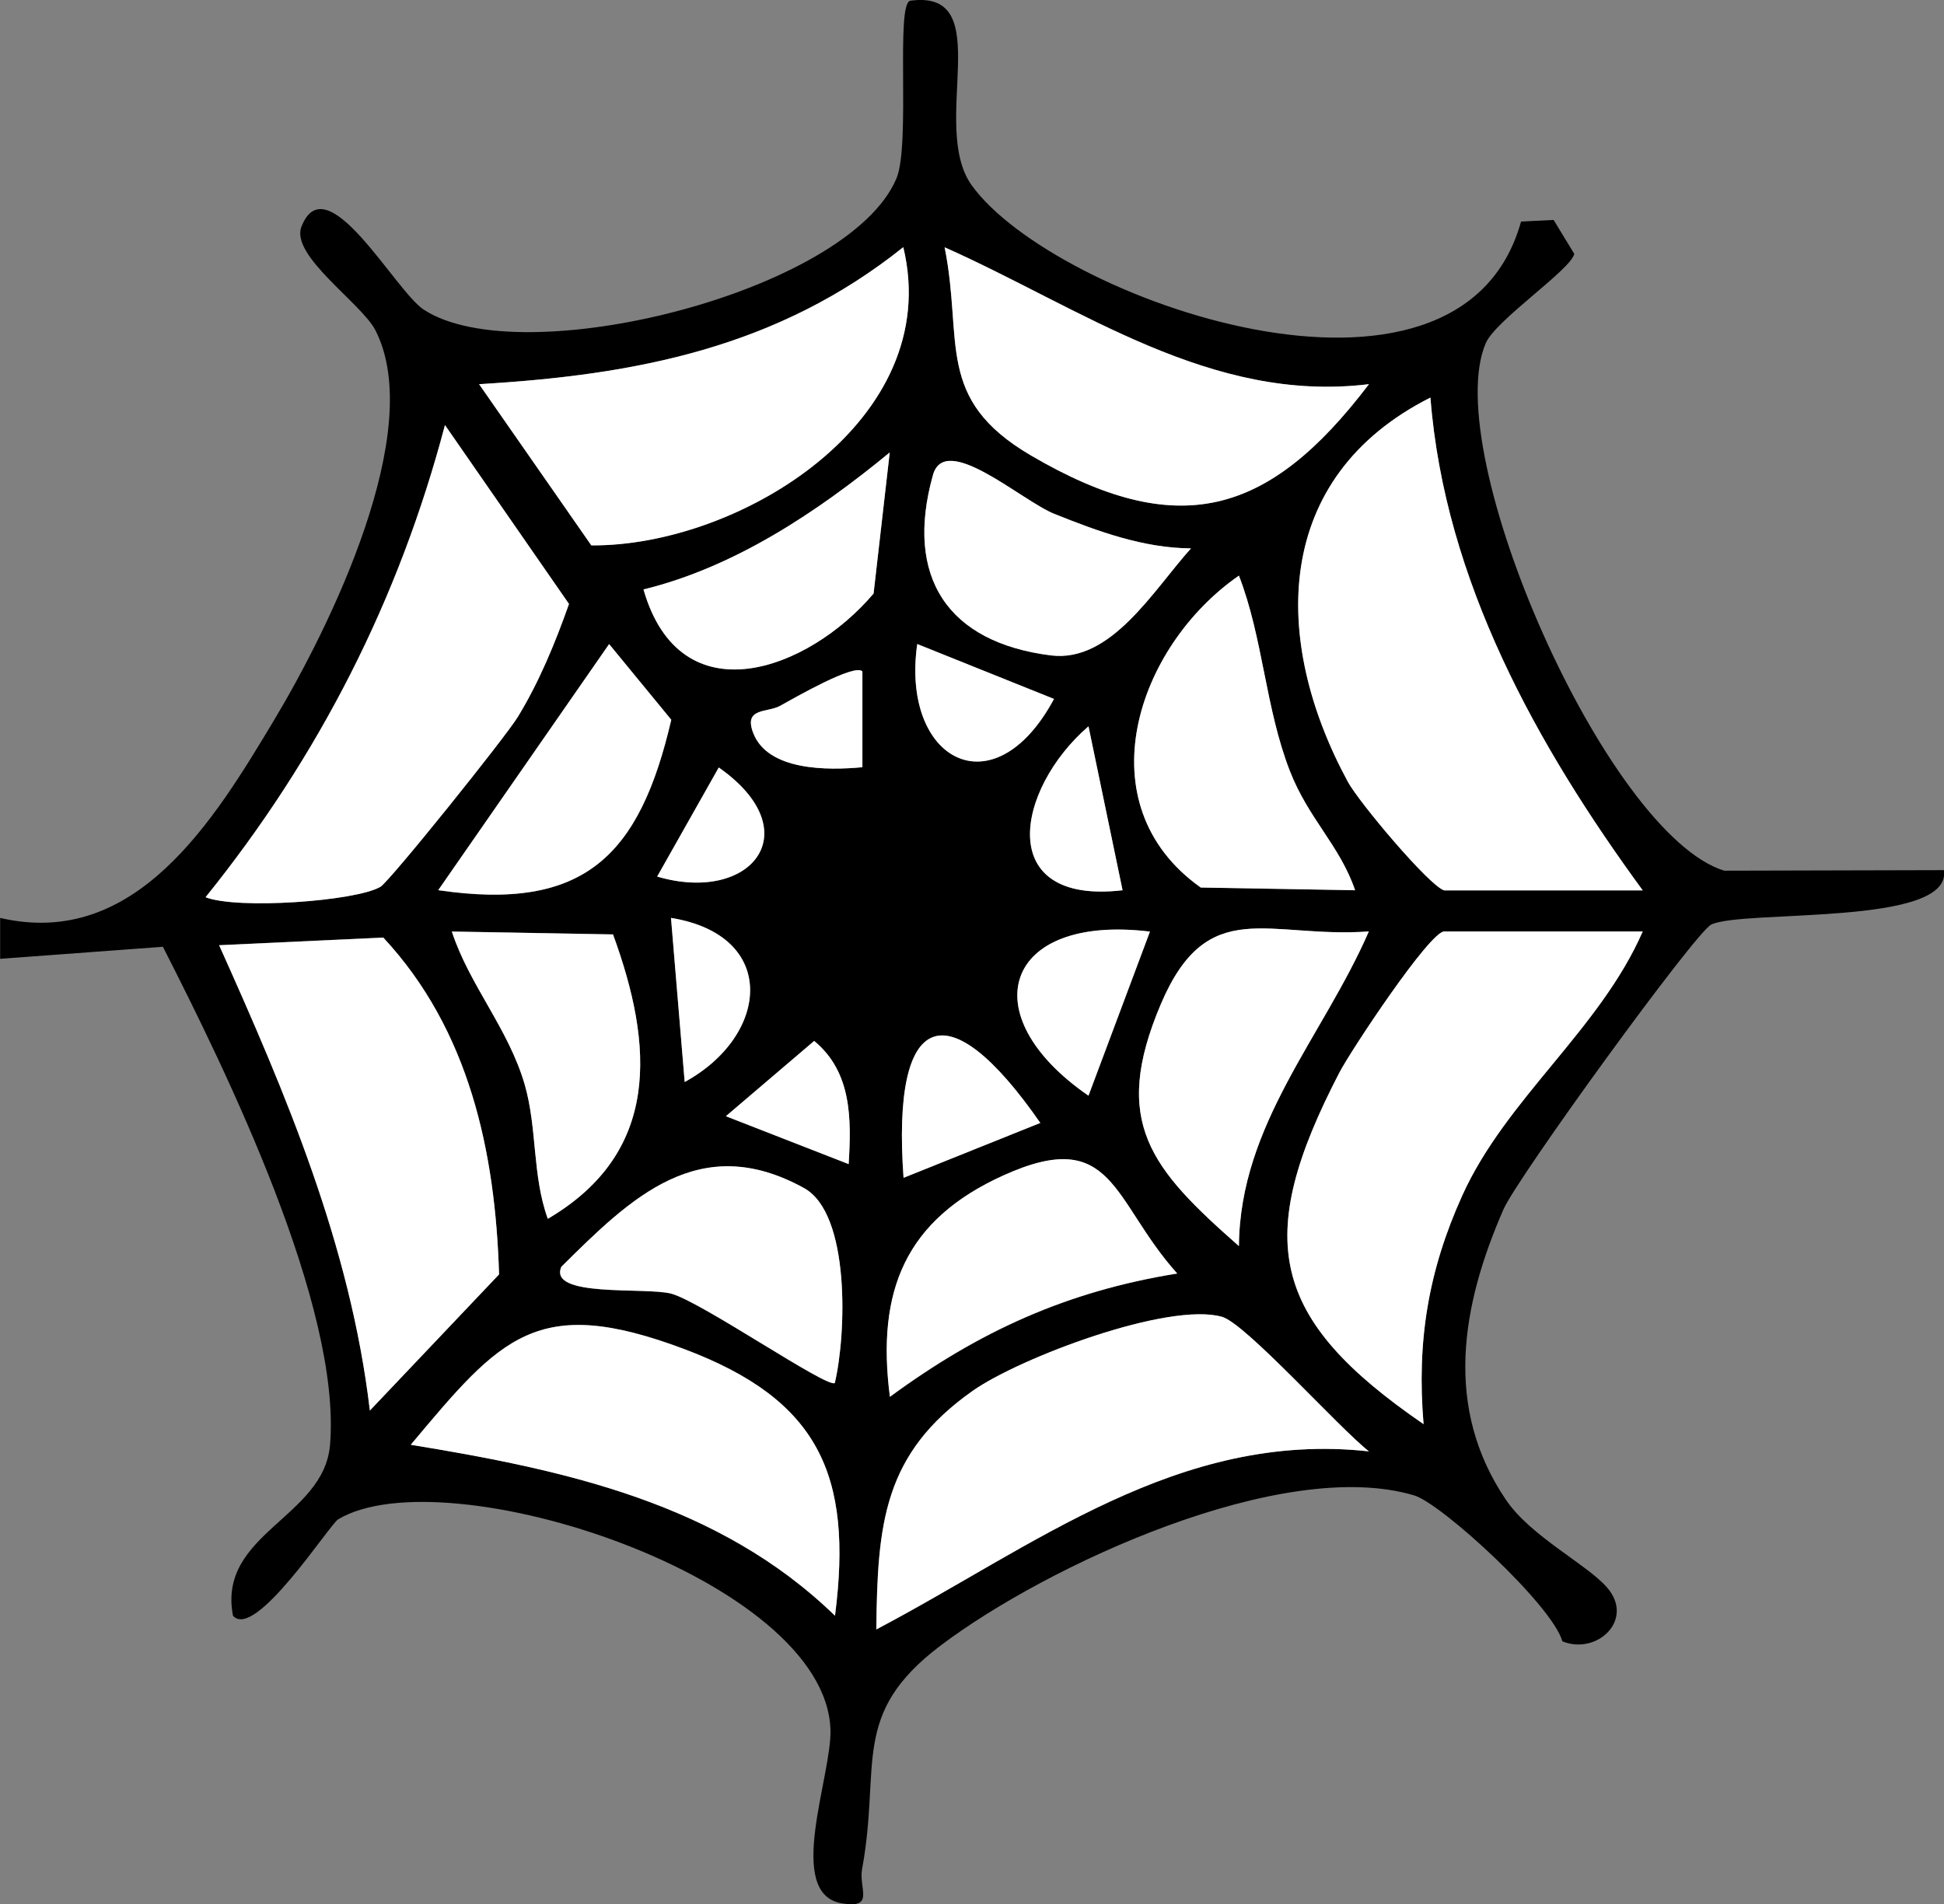 <?xml version="1.0" encoding="UTF-8"?>
<svg id="Layer_2" data-name="Layer 2" xmlns="http://www.w3.org/2000/svg" viewBox="0 0 142.02 139.13">
  <rect x="0" y="0" width="142.02" height="139.13" fill="#808080" stroke="none"/>
  <defs>
    <style>
      .cls-1 {
        fill: #fff;
      }
    </style>
  </defs>
  <g id="Layer_1-2" data-name="Layer 1">
    <path d="M111.13,16.19l2.37-.12,1.51,2.48c-.26,1.17-5.75,4.84-6.47,6.53-3.42,7.99,8.82,35.87,17.42,38.54l16.05-.04c.66,4.13-14.72,2.86-17,3.98-1.16.57-14.16,18.48-15.18,20.82-3.08,7.06-4.36,14.48.18,21.2,1.82,2.69,5.88,4.69,7.38,6.4,2.08,2.37-.73,4.98-3.25,3.95-.75-2.66-8.82-10.06-10.82-10.66-9.63-2.89-26.89,5.13-34.62,10.98-6.63,5.02-4.32,8.72-5.72,16.32-.26,1.42.96,2.9-1.46,2.51-4.22-.69-.74-9.31-.85-12.7-.36-11.05-28.09-20.05-35.96-15.37-.64.38-6.08,8.88-7.69,7.05-1.15-6.01,6.64-7.15,7.09-12.48.85-10.13-7.61-27.37-12.21-36.4l-11.89.88v-2.99c9.91,2.31,15.64-7.15,20.03-14.48,4.02-6.71,11.13-21.11,7.39-28.45-1-1.97-6.23-5.45-5.41-7.57,1.81-4.66,6.84,4.68,8.93,6.05,7.13,4.68,31.03-1.26,34.54-9.58,1.05-2.49-.09-12.84,1.02-12.99,6.43-.86,1.34,9.12,4.48,13.49,5.96,8.3,35.63,18.87,40.13,2.65ZM43.2,39.85c10.83.08,25.85-9.14,22.79-21.79-9.16,7.33-19.5,9.34-30.99,10.01l8.2,11.78ZM100.01,28.07c-11.57,1.42-21.04-5.57-31-10,1.38,6.85-.76,11.07,6.29,15.2,10.74,6.3,17.38,4.45,24.71-5.2ZM105.51,65.06h14.5c-7.72-10.56-14.46-22.62-15.51-36.01-11.52,5.81-11.66,17.67-6.04,28.06.82,1.52,5.98,7.64,7.05,7.95ZM27.77,64.81c.69-.4,9.17-10.97,10.06-12.44,1.57-2.57,2.73-5.41,3.73-8.24l-9.06-13.07c-3.36,12.75-9.21,24.23-17.49,34.5,2.33.91,10.95.29,12.75-.75ZM47.01,43.07c2.69,9.37,12.01,5.96,16.81.3l1.18-10.31c-5.25,4.33-11.33,8.39-17.99,10.01ZM87.01,40.07c-3.49-.02-6.82-1.25-9.99-2.52-2.38-.95-7.98-6.02-8.87-2.84-2.08,7.46,1.07,12.24,8.62,13.18,4.4.55,7.49-4.78,10.23-7.82ZM99,65.05c-1.13-3.29-3.39-5.2-4.77-8.72-1.8-4.61-1.95-9.69-3.72-14.27-7.49,5.19-11.33,16.72-2.79,22.79l11.28.2ZM32.01,65.05c10.7,1.57,14.72-2.52,17.03-12.45l-4.54-5.53-12.49,17.99ZM77,51.07l-9.99-4.01c-1.21,8.48,5.58,12.21,9.99,4.01ZM63,49.06c-.55-.61-4.97,1.94-6.02,2.52-.93.51-2.67.11-1.96,1.96,1.06,2.79,5.44,2.76,7.99,2.52v-7ZM82.01,65.05l-2.49-11.98c-5.32,4.61-6.89,13.07,2.49,11.98ZM48.01,64.05c6.86,2.02,11.16-3.3,4.5-7.97l-4.5,7.97ZM44.78,68.27l-11.77-.21c1.27,3.91,4.13,7.09,5.32,11.17.93,3.21.54,6.64,1.69,9.82,8.27-4.86,7.74-12.65,4.76-20.79ZM50.02,79.06c6.2-3.4,6.88-10.71-1-11.99l1,11.99ZM27.02,103.06l9.44-9.95c-.27-8.94-2.16-17.85-8.46-24.61l-11.99.56c4.9,10.91,9.58,21.95,11.01,33.99ZM84.01,68.07c-10.65-1.3-13.08,6.07-4.49,11.99l4.49-11.99ZM100,68.06c-7.36.53-11.77-2.73-15.19,5.3-3.67,8.64-.72,12.04,5.7,17.69.07-8.91,6.15-15.31,9.49-22.99ZM120.01,68.06h-14.5c-1.06,0-6.82,8.7-7.67,10.33-6.31,12.17-5.06,17.97,6.16,25.67-.51-6.04.34-11.2,2.82-16.69,3.19-7.08,10.07-12.14,13.19-19.31ZM76,82.05c-6.77-9.76-10.88-8.28-9.99,4.01l9.99-4.01ZM62,85.06c.2-3.29.24-6.72-2.52-9l-6.45,5.5,8.97,3.5ZM86,93.05c-4.78-5.34-4.61-10.81-12.68-7.16-7.16,3.23-9.31,8.43-8.3,16.18,6.52-4.79,12.93-7.71,20.99-9.01ZM60.99,101.05c.84-3.56,1.14-12.36-2.25-14.23-7.65-4.22-12.66.71-17.73,5.75-.98,2.27,6.12,1.46,8.02,1.96,2.17.56,11.42,6.95,11.96,6.53ZM100.01,106.05c-2.17-1.69-8.99-9.33-10.73-9.83-3.91-1.11-14.76,2.98-18.21,5.4-6.56,4.6-6.97,9.75-7.05,17.44,11.52-6.07,22.09-14.54,35.99-13.01ZM61,118.06c1.34-10.34-1.23-15.81-11.01-19.49-10.77-4.05-13.39-.88-19.98,6.99,11.26,1.85,22.53,4.28,30.99,12.49Z"/>
    <path class="cls-1" d="M105.51,65.06c-1.07-.3-6.23-6.43-7.05-7.95-5.62-10.39-5.48-22.25,6.04-28.06,1.05,13.39,7.79,25.45,15.51,36.01h-14.5Z"/>
    <path class="cls-1" d="M120.01,68.06c-3.13,7.17-10,12.23-13.19,19.31-2.48,5.49-3.33,10.65-2.82,16.69-11.22-7.7-12.47-13.5-6.16-25.67.85-1.64,6.61-10.33,7.67-10.33h14.5Z"/>
    <path class="cls-1" d="M27.77,64.81c-1.8,1.04-10.42,1.66-12.75.75,8.28-10.27,14.13-21.75,17.49-34.5l9.06,13.07c-1,2.83-2.17,5.68-3.73,8.24-.89,1.47-9.37,12.04-10.06,12.44Z"/>
    <path class="cls-1" d="M27.02,103.06c-1.42-12.04-6.11-23.09-11.01-33.99l11.99-.56c6.29,6.76,8.19,15.67,8.46,24.61l-9.44,9.95Z"/>
    <path class="cls-1" d="M100.01,106.05c-13.9-1.53-24.47,6.94-35.99,13.01.09-7.69.5-12.83,7.05-17.44,3.45-2.42,14.3-6.52,18.21-5.4,1.74.5,8.56,8.14,10.73,9.83Z"/>
    <path class="cls-1" d="M43.2,39.85l-8.2-11.78c11.49-.67,21.83-2.68,30.99-10.01,3.05,12.65-11.96,21.87-22.79,21.79Z"/>
    <path class="cls-1" d="M61,118.06c-8.46-8.22-19.72-10.65-30.99-12.49,6.59-7.87,9.21-11.04,19.98-6.99,9.78,3.68,12.34,9.14,11.01,19.49Z"/>
    <path class="cls-1" d="M100.01,28.07c-7.33,9.65-13.96,11.5-24.71,5.2-7.05-4.14-4.91-8.35-6.29-15.2,9.96,4.43,19.43,11.43,31,10Z"/>
    <path class="cls-1" d="M99,65.05l-11.28-.2c-8.54-6.06-4.7-17.6,2.79-22.79,1.77,4.58,1.93,9.66,3.72,14.27,1.37,3.52,3.64,5.43,4.77,8.72Z"/>
    <path class="cls-1" d="M100,68.06c-3.34,7.68-9.42,14.08-9.49,22.99-6.42-5.65-9.37-9.05-5.7-17.69,3.42-8.03,7.83-4.77,15.19-5.3Z"/>
    <path class="cls-1" d="M86,93.05c-8.06,1.3-14.47,4.22-20.99,9.01-1-7.75,1.14-12.94,8.3-16.18,8.07-3.65,7.9,1.83,12.68,7.16Z"/>
    <path class="cls-1" d="M60.99,101.05c-.54.42-9.79-5.96-11.96-6.53-1.9-.49-9,.31-8.02-1.96,5.07-5.03,10.08-9.97,17.73-5.75,3.39,1.87,3.09,10.67,2.25,14.23Z"/>
    <path class="cls-1" d="M44.78,68.27c2.98,8.13,3.5,15.93-4.76,20.79-1.15-3.18-.76-6.61-1.69-9.82-1.19-4.09-4.04-7.26-5.32-11.17l11.77.21Z"/>
    <path class="cls-1" d="M87.01,40.07c-2.74,3.04-5.83,8.37-10.23,7.82-7.55-.95-10.71-5.73-8.62-13.18.89-3.18,6.49,1.89,8.87,2.84,3.17,1.27,6.5,2.5,9.99,2.52Z"/>
    <path class="cls-1" d="M32.01,65.05l12.49-17.99,4.54,5.53c-2.31,9.93-6.33,14.03-17.03,12.45Z"/>
    <path class="cls-1" d="M47.01,43.07c6.65-1.62,12.73-5.68,17.99-10.01l-1.18,10.31c-4.8,5.66-14.11,9.08-16.81-.3Z"/>
    <path class="cls-1" d="M84.01,68.07l-4.49,11.99c-8.59-5.92-6.15-13.28,4.49-11.99Z"/>
    <path class="cls-1" d="M76,82.05l-9.99,4.01c-.89-12.29,3.22-13.77,9.99-4.01Z"/>
    <path class="cls-1" d="M82.01,65.05c-9.38,1.09-7.81-7.38-2.49-11.98l2.49,11.98Z"/>
    <path class="cls-1" d="M77,51.07c-4.4,8.2-11.2,4.47-9.99-4.01l9.99,4.01Z"/>
    <path class="cls-1" d="M62,85.06l-8.97-3.5,6.45-5.5c2.76,2.28,2.72,5.71,2.52,9Z"/>
    <path class="cls-1" d="M50.02,79.06l-1-11.99c7.88,1.28,7.2,8.6,1,11.99Z"/>
    <path class="cls-1" d="M63,49.06v7c-2.54.24-6.93.27-7.98-2.52-.7-1.85,1.04-1.45,1.96-1.96,1.05-.58,5.47-3.13,6.02-2.52Z"/>
    <path class="cls-1" d="M48.01,64.05l4.5-7.97c6.66,4.67,2.36,9.99-4.5,7.97Z"/>
  </g>
</svg>